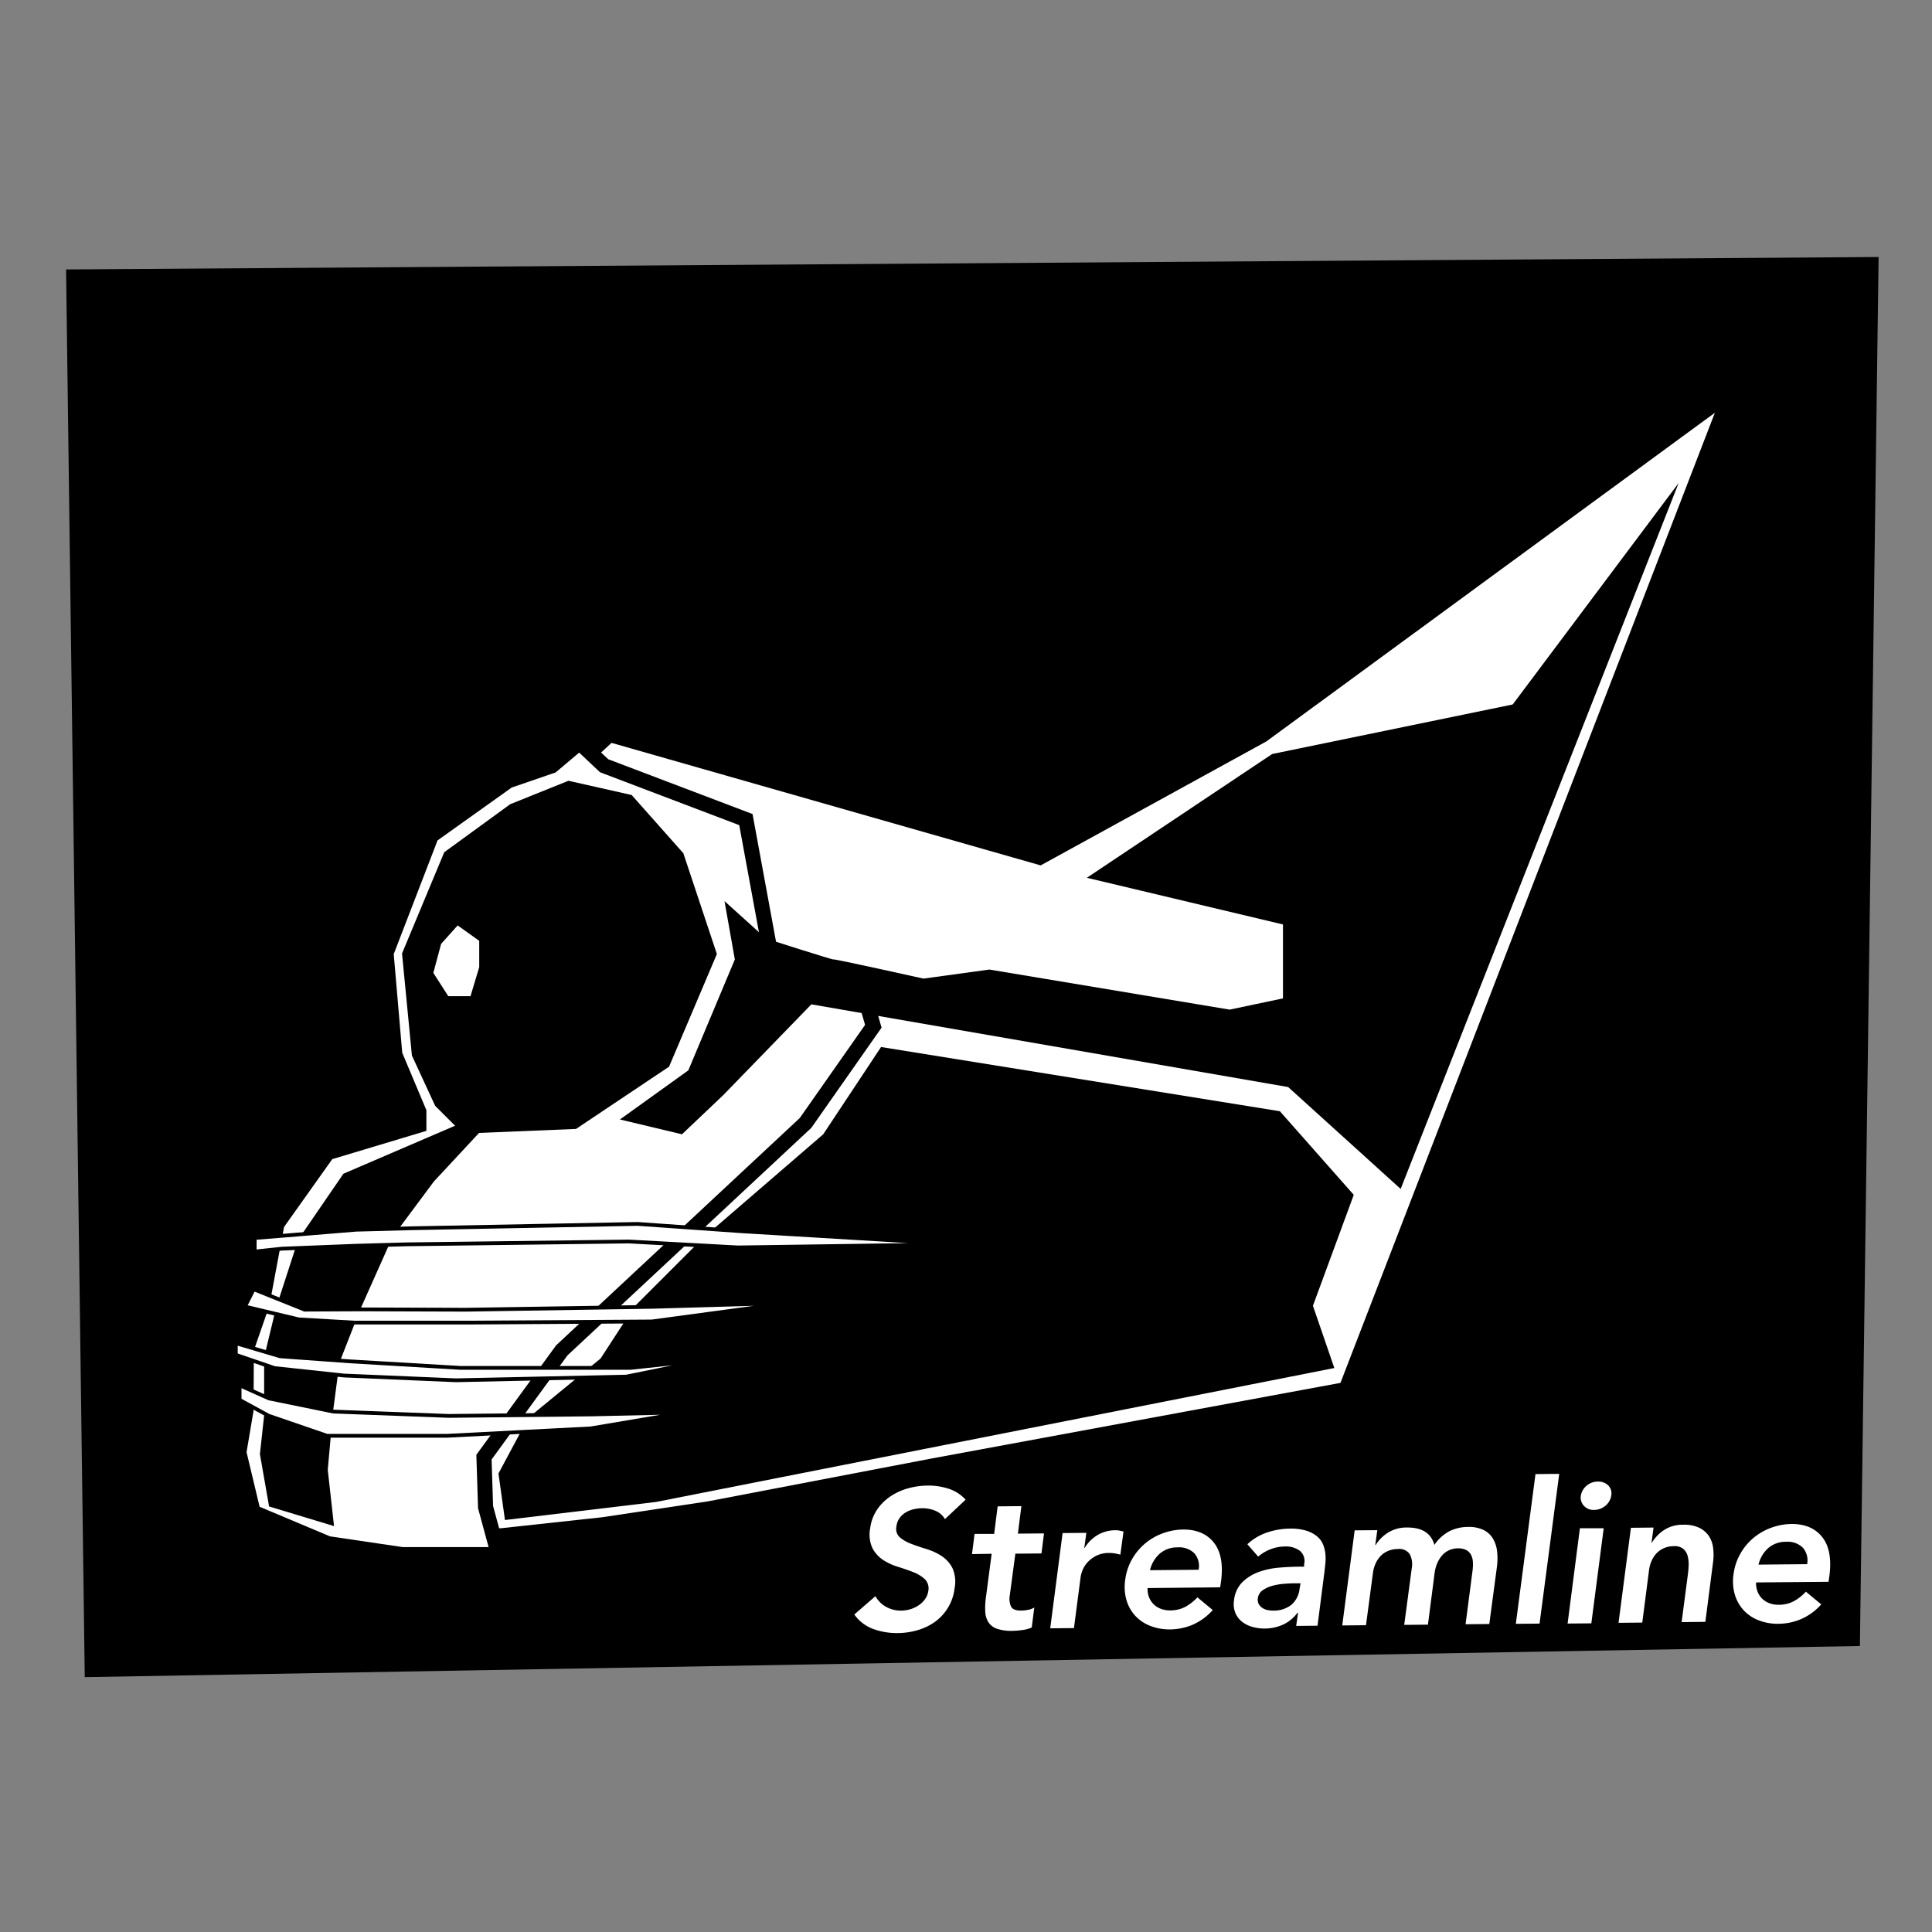 <svg xmlns="http://www.w3.org/2000/svg" viewBox="0 0 512 512"><rect x="0" y="0" width="512" height="512" fill="#808080" stroke="none"/><title>StreamLine</title><polygon points="157 210.77 157 205.15 161.53 202.17 270.94 231.09 276.11 238.54 285.85 235.68 336.25 246.84 332.99 250.66 286.42 239.68 276.4 245.13 268.61 236.46 157 210.77"/><polygon points="17.51 71.41 497.85 68.11 492.89 436.21 22.46 444.46 17.51 71.41"/><polygon points="458.78 103.74 334.53 194.79 275.55 227.19 161.54 194.64 152.98 202.51 150.59 206.95 129.02 229.55 121.83 256.26 123.89 285.37 128.68 298.38 114.98 313.1 104.02 327.83 95.46 347 89.98 361.05 88.27 374.06 86.9 389.47 88.61 404.57 108.82 407 132.87 407 159.84 404.07 187.92 399.85 247.16 388.5 356.7 368.24 458.78 103.74" style="fill:#fff;stroke:#000;stroke-miterlimit:10;stroke-width:4px"/><polygon points="67.09 400.76 63.3 384.91 65.19 373.71 65.28 357.51 69.43 345.56 73.39 324.36 86.82 305.47 111 298.2 111 294.62 104.63 279.48 102.31 252.56 114.3 221.44 134.68 206.91 146.24 202.94 153.56 196.77 160.1 202.93 197.67 217.2 204.32 253.35 228.45 261.65 231.44 271.97 213.47 297.6 148.89 357.85 128.26 386.15 128.68 399.4 132.1 412 106.58 412 86.9 409.09 67.09 400.76" style="fill:#fff;stroke:#000;stroke-miterlimit:10;stroke-width:4px"/><polygon points="135.2 213.13 150.64 206.91 167.4 210.69 181.09 226.11 189.98 252.83 177.31 282.68 152.65 299.18 122.68 300.41 115.32 293.05 109.16 279.73 106.54 252.68 117.73 225.85 135.2 213.13"/><polygon points="71.31 399.23 88.52 404.43 86.86 389.51 88.25 374.08 89.97 361.06 95.46 347.01 104.02 327.83 114.98 313.11 128.68 298.38 125.59 296.18 91.01 311.05 79.03 328.51 73.14 346.66 70 359.68 70 375.09 68.88 385.36 71.31 399.23"/><polygon points="121.21 244.58 127.5 249.07 127.5 256.38 125.06 264.5 118.53 264.5 114.3 257.91 116.45 249.89 121.21 244.58" style="fill:#fff;stroke:#000;stroke-miterlimit:10"/><polygon points="132.1 390.49 139.98 375.77 159.16 360.02 168.06 346.32 186.21 328.17 218.16 300.6 233.49 277.47 339.18 294.49 358.76 316.65 347.94 346.04 353.61 362.54 173.88 398.03 133.82 402.82 132.1 390.49"/><path d="M164.29,296.67l16.44,3.93,11-10.44,23.29-24,126.36,21.92,29.81,27L444.86,128,343,263.95l-17.12,3.61-63.69-10.62-17.46,2.4s-24.08-5.36-23.85-5.08S203,248.73,203,248.73l-11-9.93,2.74,15.47-12.33,29.39Z"/><polygon points="181.89 374.27 156.55 378.54 118.49 380.5 86.66 380.5 71.22 375.2 63.5 370.99 63.5 367.12 71.3 370.6 88.33 374.08 118.92 375.23 156.67 374.84 181.89 374.27" style="fill:#fff;stroke:#000;stroke-miterlimit:10"/><polygon points="188.75 360.2 165.95 364.82 120.83 365.79 91.14 364.53 72.77 362.56 62.5 359.04 62.5 355.96 74.23 359.43 92.7 360.77 121.96 362.5 167.13 362.5 188.75 360.2" style="fill:#fff;stroke:#000;stroke-miterlimit:10"/><polygon points="209.26 345.28 172.74 350.2 124.66 350.5 93.83 350.5 79.17 349.65 64.91 346.25 67.23 341.66 80.72 347.07 95.46 347 123.5 347.09 172.84 346.32 209.26 345.28" style="fill:#fff;stroke:#000;stroke-miterlimit:10"/><polygon points="254.16 329.75 195.55 330.58 166.66 329.01 107.69 329.76 94.2 330.14 74.69 330.91 67.5 331.68 67.5 328.08 75.5 327.44 94.3 325.89 108.51 325.51 169 324.35 196.36 326.28 254.16 329.75" style="fill:#fff;stroke:#000;stroke-miterlimit:10"/><polygon points="414.55 183.88 337.14 199.82 288.03 232.62 340 244.99 340 281.6 367.42 308.92 414.55 183.88"/><path d="M250.42,402.58a5.31,5.31,0,0,0-2.54-2.21,8.82,8.82,0,0,0-3.57-.67A10,10,0,0,0,242,400a7,7,0,0,0-2.06.86,5.43,5.43,0,0,0-1.59,1.51,4.67,4.67,0,0,0-.79,2.18,3,3,0,0,0,.92,2.88,10.4,10.4,0,0,0,3,1.7q1.87,0.72,4.05,1.38a15.51,15.51,0,0,1,4,1.85,8.36,8.36,0,0,1,2.86,3.17,8.84,8.84,0,0,1,.6,5.29,12.78,12.78,0,0,1-5.24,9A15.16,15.16,0,0,1,243.2,432a19.19,19.19,0,0,1-5.29.78,18.18,18.18,0,0,1-6.51-1.09,10.63,10.63,0,0,1-5-3.83L232,423a7.12,7.12,0,0,0,2.83,2.83,8,8,0,0,0,4,1,9,9,0,0,0,2.33-.34,8.24,8.24,0,0,0,2.19-1,6.39,6.39,0,0,0,1.74-1.62,5,5,0,0,0,.92-2.24,3.48,3.48,0,0,0-.92-3.14,9.54,9.54,0,0,0-3-1.83q-1.87-.74-4-1.4a15.51,15.51,0,0,1-4-1.82,8.5,8.5,0,0,1-2.86-3.12,8.59,8.59,0,0,1-.63-5.26,11.4,11.4,0,0,1,1.84-5,13.1,13.1,0,0,1,3.56-3.52,16,16,0,0,1,4.67-2.12,20.05,20.05,0,0,1,5.13-.73,17.42,17.42,0,0,1,5.59.84,10.37,10.37,0,0,1,4.51,2.9Z" style="fill:#fff"/><path d="M257.59,411.85l0.68-5.35,5.19,0,0.93-7.3,6.29-.06-0.93,7.29,6.92-.06L276,411.68l-6.92.06-1.47,11a5.14,5.14,0,0,0,.32,3q0.56,1.1,2.66,1.08a10.48,10.48,0,0,0,1.86-.2,4.32,4.32,0,0,0,1.65-.62l-0.68,5.3a8.87,8.87,0,0,1-2.51.68,21.14,21.14,0,0,1-2.57.21,12.14,12.14,0,0,1-4-.51A4.47,4.47,0,0,1,262,430a5.54,5.54,0,0,1-.89-2.8,19.34,19.34,0,0,1,.17-3.88l1.52-11.55Z" style="fill:#fff"/><path d="M281.6,406.28l6.29-.06-0.54,4h0.1a9.71,9.71,0,0,1,3.46-3.44,9.24,9.24,0,0,1,4.63-1.25,5.68,5.68,0,0,1,1.1.09c0.35,0.07.72,0.15,1.1,0.25L296.91,412c-0.49-.13-1-0.24-1.47-0.33a8.38,8.38,0,0,0-1.47-.12,7.5,7.5,0,0,0-3.66.85,8,8,0,0,0-2.32,1.88,6.91,6.91,0,0,0-1.21,2.11,7.63,7.63,0,0,0-.41,1.58l-1.76,13.49-6.29.06Z" style="fill:#fff"/><path d="M304.12,420.85a6,6,0,0,0,.42,2.51,5.3,5.3,0,0,0,1.25,1.85,5.49,5.49,0,0,0,1.9,1.16,6.71,6.71,0,0,0,2.42.4,8.37,8.37,0,0,0,4.11-1,12.42,12.42,0,0,0,3.1-2.46l4.07,3.37A15.43,15.43,0,0,1,316,430.6a15.7,15.7,0,0,1-5.86,1.21,14.06,14.06,0,0,1-5.22-.9,10.67,10.67,0,0,1-4-2.64,10.48,10.48,0,0,1-2.37-4.15,12.59,12.59,0,0,1-.36-5.42,14.77,14.77,0,0,1,1.78-5.44,15.35,15.35,0,0,1,3.47-4.2,15.63,15.63,0,0,1,4.72-2.72,16.23,16.23,0,0,1,5.47-1q5.29,0,8.05,3.46t1.93,10.13l-0.25,1.73ZM317.65,416a5.16,5.16,0,0,0-1.14-4.37,5.76,5.76,0,0,0-4.47-1.56,7,7,0,0,0-4.7,1.67,8.48,8.48,0,0,0-2.58,4.38Z" style="fill:#fff"/><path d="M344,427.41h-0.16a10,10,0,0,1-3.88,3.16,12.05,12.05,0,0,1-8.07.57,7.76,7.76,0,0,1-2.77-1.39,5.86,5.86,0,0,1-1.75-2.34,6.33,6.33,0,0,1-.34-3.3,7.89,7.89,0,0,1,2.21-4.82,12,12,0,0,1,4.33-2.69,20.49,20.49,0,0,1,5.31-1.15q2.8-.24,5.16-0.26h1.57l0-.68a3.52,3.52,0,0,0-1.13-3.53,6.18,6.18,0,0,0-4-1.14,10.53,10.53,0,0,0-3.82.74,11.15,11.15,0,0,0-3.23,1.94l-2.86-3.28a14.25,14.25,0,0,1,5.29-3.14,19.53,19.53,0,0,1,5.94-1,13.84,13.84,0,0,1,4.43.56,8.37,8.37,0,0,1,2.84,1.52,5.49,5.49,0,0,1,1.57,2.16,9.09,9.09,0,0,1,.6,2.49,12.69,12.69,0,0,1,0,2.44q-0.12,1.18-.22,2.07l-1.86,14.49-5.66.05Zm0.66-7.82h-1.31q-1.31,0-3,.13a16.42,16.42,0,0,0-3.14.53,8.23,8.23,0,0,0-2.58,1.18,3,3,0,0,0-1.29,2.14,2.53,2.53,0,0,0,.22,1.49,2.92,2.92,0,0,0,.9,1,3.73,3.73,0,0,0,1.32.59,6.28,6.28,0,0,0,1.52.17,7.45,7.45,0,0,0,5-1.59,6.55,6.55,0,0,0,2.11-4.24Z" style="fill:#fff"/><path d="M359,405.56l6-.05-0.54,3.94h0.1a10.54,10.54,0,0,1,3.14-3.2,9.17,9.17,0,0,1,5.2-1.44q5.92-.05,7.23,4.6a11.16,11.16,0,0,1,3.9-3.58,10.89,10.89,0,0,1,5-1.17,8.84,8.84,0,0,1,4.12.8,6,6,0,0,1,2.49,2.28,8.44,8.44,0,0,1,1.11,3.42,17.29,17.29,0,0,1-.07,4.22l-2,15-6.29.06,1.86-14.28a12.17,12.17,0,0,0,.08-2.23,4.56,4.56,0,0,0-.49-1.88,3.09,3.09,0,0,0-1.27-1.27,4.6,4.6,0,0,0-2.26-.45A5.52,5.52,0,0,0,382,412.4a7.77,7.77,0,0,0-1.21,2.11,9.83,9.83,0,0,0-.61,2.39l-1.76,13.65-6.29.06,2-15a5.82,5.82,0,0,0-.53-3.74,3.3,3.3,0,0,0-3.13-1.36,6.53,6.53,0,0,0-2.72.55,6,6,0,0,0-2,1.43,7.33,7.33,0,0,0-1.29,2.06,8.79,8.79,0,0,0-.63,2.42L362,430.7l-6.29.06Z" style="fill:#fff"/><path d="M406.92,390.65l6.29-.06L408,430.27l-6.29.06Z" style="fill:#fff"/><path d="M418.69,405L425,405l-3.28,25.2-6.29.06Zm0.24-8.55a4.23,4.23,0,0,1,1.47-2.66,4.43,4.43,0,0,1,3-1.15,3.7,3.7,0,0,1,2.79,1,3,3,0,0,1,.81,2.69,4.29,4.29,0,0,1-1.55,2.71,4.66,4.66,0,0,1-3,1.1,3.37,3.37,0,0,1-2.71-1.1A3.21,3.21,0,0,1,418.92,396.46Z" style="fill:#fff"/><path d="M432.21,404.88l6-.06-0.54,4h0.1a10.73,10.73,0,0,1,3.17-3.31,9,9,0,0,1,5.18-1.44,9.17,9.17,0,0,1,4.18.8,6.44,6.44,0,0,1,2.56,2.18,7.22,7.22,0,0,1,1.13,3.13,14.81,14.81,0,0,1,0,3.72l-2.05,15.91-6.29.06,1.67-12.76a22.29,22.29,0,0,0,.19-2.33,8.38,8.38,0,0,0-.26-2.41,3.75,3.75,0,0,0-1.14-1.88,3.56,3.56,0,0,0-2.47-.74,6.53,6.53,0,0,0-2.72.55,6,6,0,0,0-2,1.43,7.25,7.25,0,0,0-1.29,2.06,8.79,8.79,0,0,0-.63,2.42L435.22,430l-6.29.06Z" style="fill:#fff"/><path d="M465.38,419.36a6,6,0,0,0,.42,2.51,5.3,5.3,0,0,0,1.25,1.85,5.51,5.51,0,0,0,1.9,1.16,6.71,6.71,0,0,0,2.42.4,8.38,8.38,0,0,0,4.11-1,12.42,12.42,0,0,0,3.1-2.47l4.07,3.37a15.44,15.44,0,0,1-5.42,3.93,15.68,15.68,0,0,1-5.86,1.21,14.06,14.06,0,0,1-5.23-.89,10.68,10.68,0,0,1-4-2.64,10.48,10.48,0,0,1-2.37-4.14,12.57,12.57,0,0,1-.37-5.42,14.76,14.76,0,0,1,1.79-5.44,15.3,15.3,0,0,1,3.47-4.2,15.63,15.63,0,0,1,4.72-2.72,16.2,16.2,0,0,1,5.47-1q5.3,0,8.05,3.46t1.93,10.13l-0.25,1.73Zm13.53-4.84a5.16,5.16,0,0,0-1.14-4.37,5.76,5.76,0,0,0-4.47-1.56,7,7,0,0,0-4.7,1.67,8.48,8.48,0,0,0-2.58,4.38Z" style="fill:#fff"/></svg>